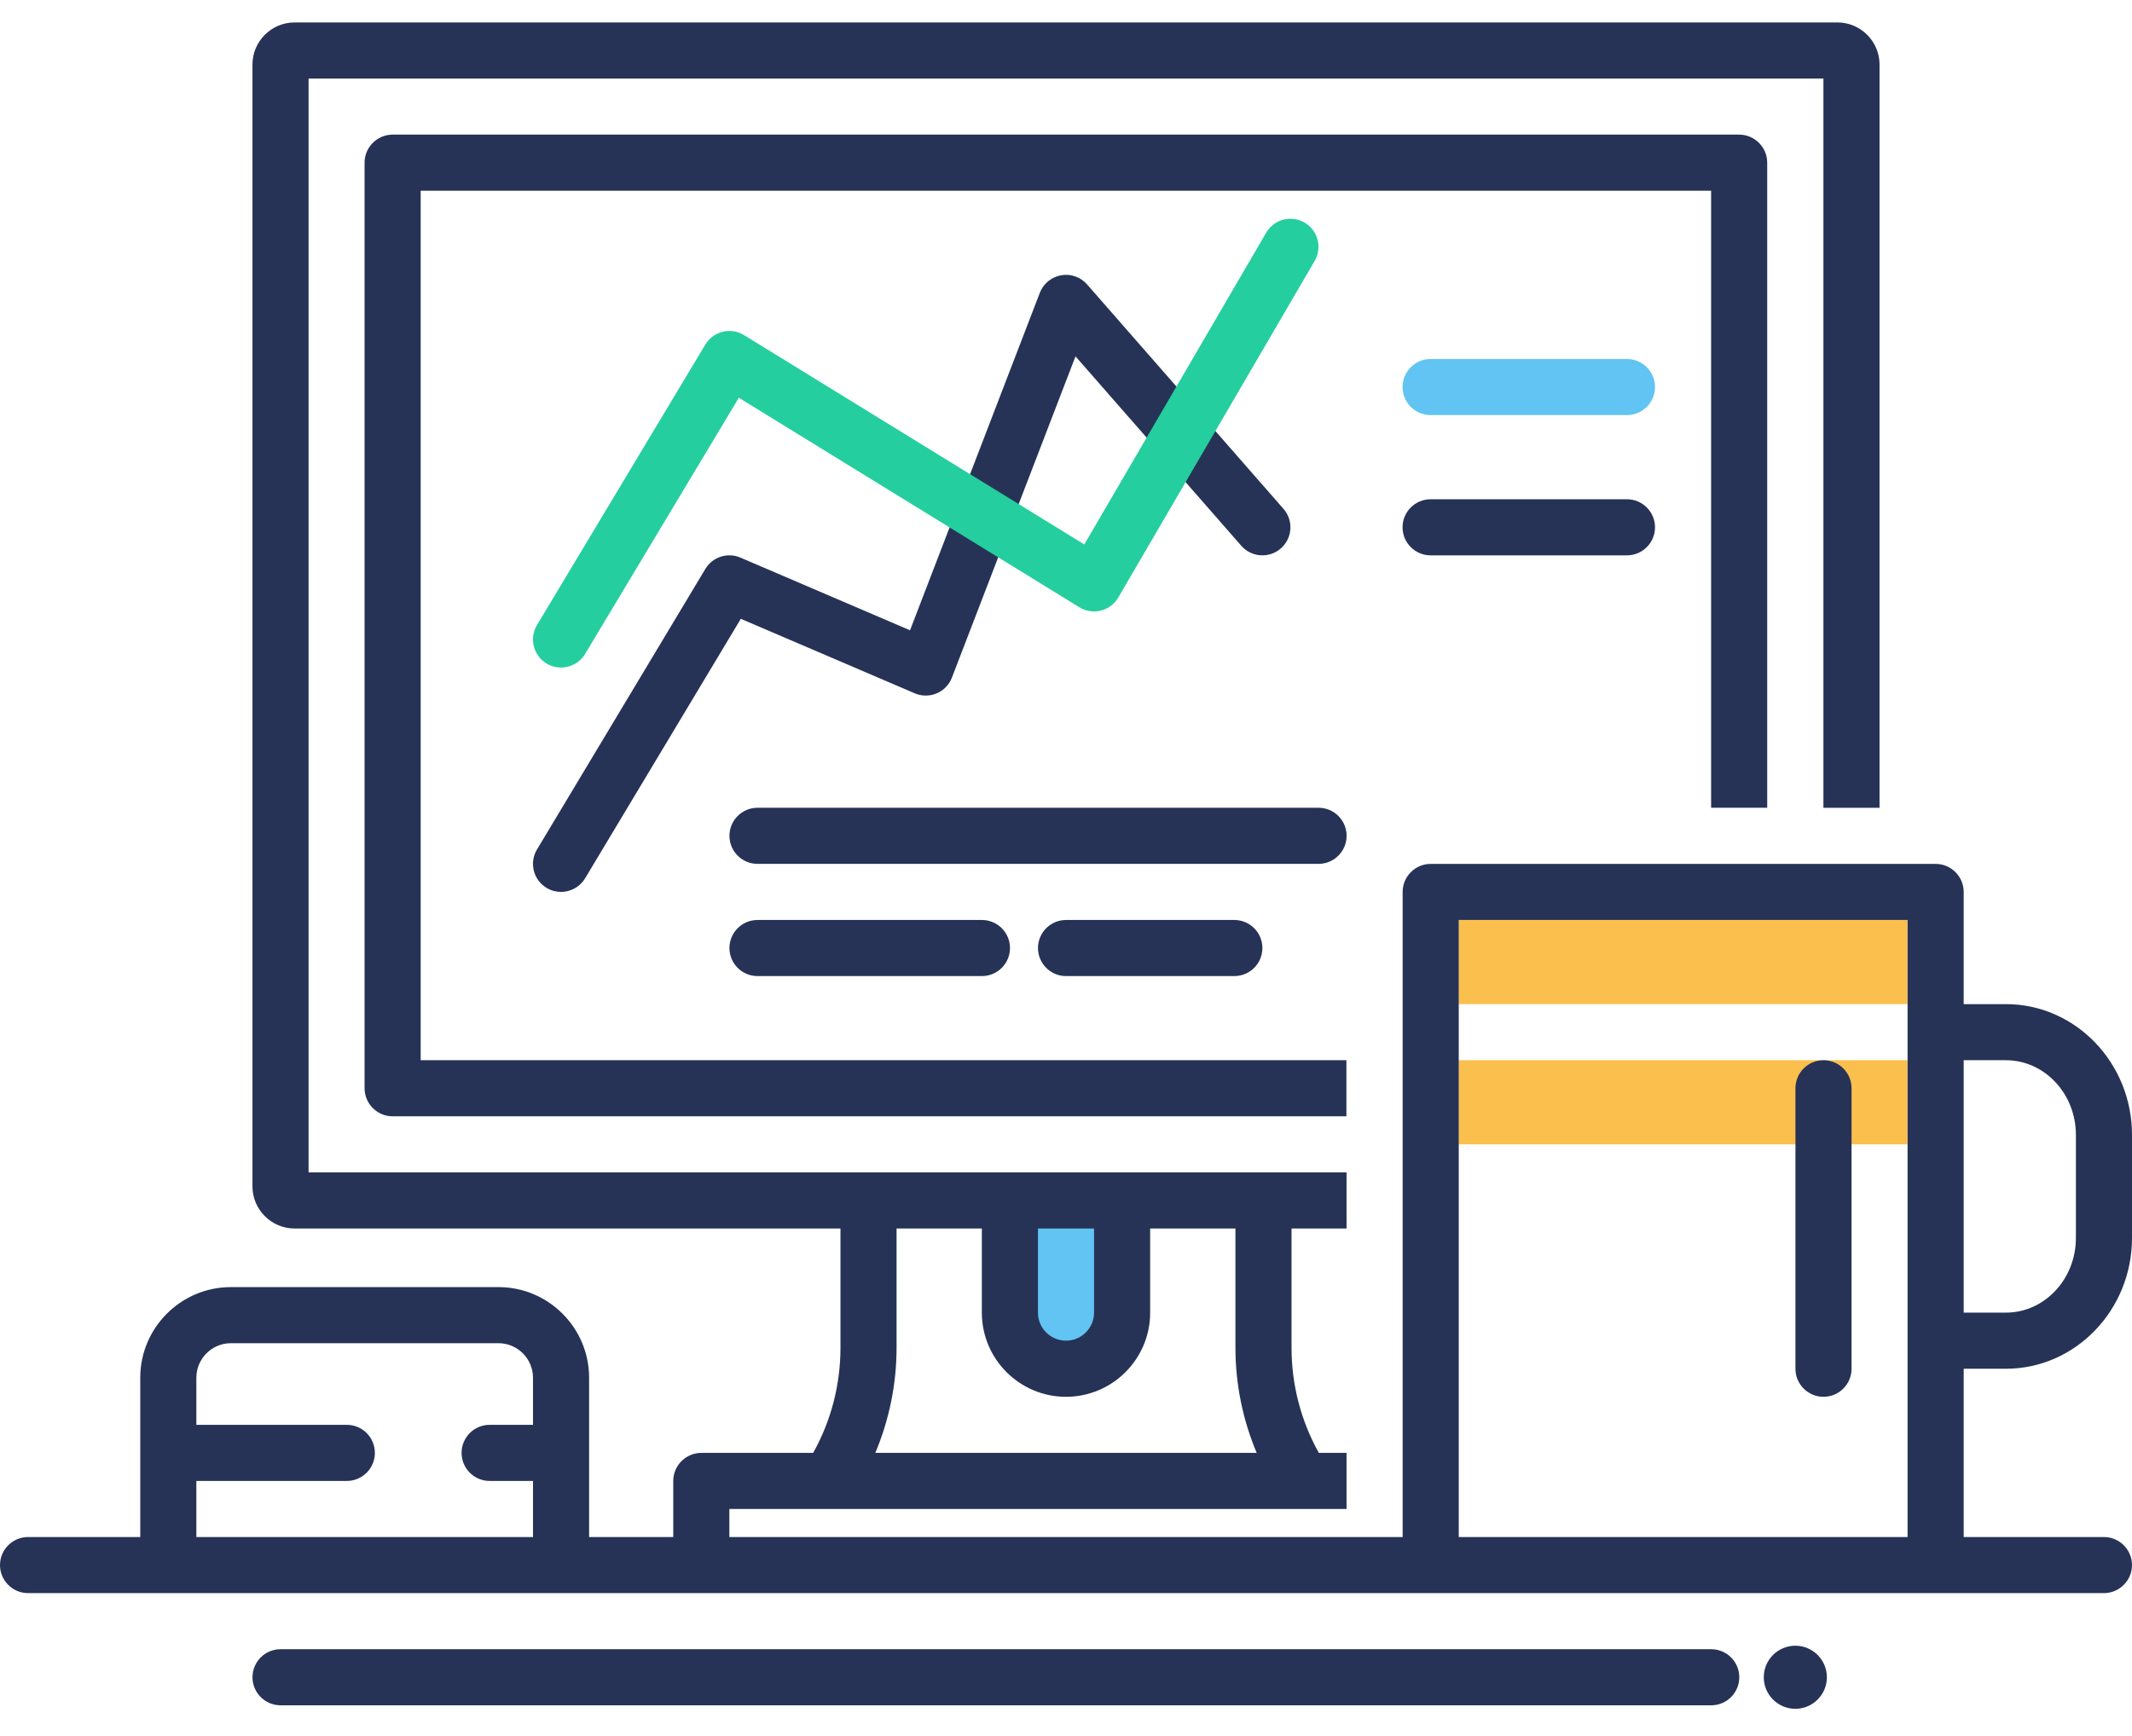 <svg width="70" height="57" viewBox="0 0 70 57" version="1.1" xmlns="http://www.w3.org/2000/svg" xmlns:xlink="http://www.w3.org/1999/xlink">
<title>Page 1</title>
<desc>Created using Figma</desc>
<g id="Canvas" transform="translate(-4972 -863)">
<g id="Page 1">
<g id="Fill 3">
<use xlink:href="#path0_fill" transform="translate(5005.16 902.421)" fill="#61C4F2"/>
</g>
<g id="Fill 9">
<use xlink:href="#path1_fill" transform="translate(5018.05 874.789)" fill="#61C4F2"/>
</g>
<g id="Fill 10">
<use xlink:href="#path2_fill" transform="translate(5019.89 893.211)" fill="#FABF4D"/>
</g>
<g id="Fill 11">
<use xlink:href="#path2_fill" transform="translate(5019.89 897.816)" fill="#FABF4D"/>
</g>
<g id="Fill 13">
<use xlink:href="#path3_fill" transform="translate(5029.91 917.043)" fill="#263357"/>
</g>
<g id="Fill 14">
<use xlink:href="#path4_fill" transform="translate(4980.29 917.158)" fill="#263357"/>
</g>
<g id="Fill 15">
<use xlink:href="#path5_fill" transform="translate(4983.97 867.421)" fill="#263357"/>
</g>
<g id="Fill 16">
<use xlink:href="#path6_fill" transform="translate(4989.5 872.025)" fill="#263357"/>
</g>
<g id="Fill 17">
<use xlink:href="#path7_fill" transform="translate(5018.05 879.395)" fill="#263357"/>
</g>
<g id="Fill 18">
<use xlink:href="#path8_fill" transform="translate(4995.95 889.526)" fill="#263357"/>
</g>
<g id="Fill 19">
<use xlink:href="#path9_fill" transform="translate(4995.95 893.211)" fill="#263357"/>
</g>
<g id="Fill 20">
<use xlink:href="#path10_fill" transform="translate(5006.08 893.211)" fill="#263357"/>
</g>
<g id="Fill 22">
<use xlink:href="#path11_fill" transform="translate(4972 863.737)" fill="#263357"/>
</g>
<g id="Fill 23">
<use xlink:href="#path12_fill" transform="translate(5030.95 897.816)" fill="#263357"/>
</g>
<g id="Fill 25">
<use xlink:href="#path13_fill" transform="translate(4989.5 870.184)" fill="#25CE9E"/>
</g>
</g>
</g>
<defs>
<path id="path0_fill" fill-rule="evenodd" d="M 3.684 0L 3.684 3.684C 3.684 4.697 2.855 5.526 1.842 5.526C 0.829 5.526 0 4.697 0 3.684L 0 0L 3.684 0Z"/>
<path id="path1_fill" fill-rule="evenodd" d="M 7.368 1.842L 0.921 1.842C 0.413 1.842 0 1.429 0 0.921C 0 0.413 0.413 0 0.921 0L 7.368 0C 7.877 0 8.289 0.413 8.289 0.921C 8.289 1.429 7.877 1.842 7.368 1.842Z"/>
<path id="path2_fill" fill-rule="evenodd" d="M 0 2.763L 14.737 2.763L 14.737 0L 0 0L 0 2.763Z"/>
<path id="path3_fill" fill-rule="evenodd" d="M 1.036 0C 0.465 0 0 0.465 0 1.036C 0 1.607 0.465 2.072 1.036 2.072C 1.607 2.072 2.072 1.607 2.072 1.036C 2.072 0.465 1.607 0 1.036 0Z"/>
<path id="path4_fill" fill-rule="evenodd" d="M 47.895 0L 0.921 0C 0.413 0 0 0.413 0 0.921C 0 1.429 0.413 1.842 0.921 1.842L 47.895 1.842C 48.403 1.842 48.816 1.429 48.816 0.921C 48.816 0.413 48.403 0 47.895 0Z"/>
<path id="path5_fill" fill-rule="evenodd" d="M 46.053 22.105L 46.053 0.921C 46.053 0.414 45.638 0 45.132 0L 0.921 0C 0.414 0 0 0.414 0 0.921L 0 31.316C 0 31.822 0.414 32.237 0.921 32.237L 32.237 32.237L 32.237 30.395L 1.842 30.395L 1.842 1.842L 44.211 1.842L 44.211 22.105L 46.053 22.105Z"/>
<path id="path6_fill" fill-rule="evenodd" d="M 12.532 13.742C 12.762 13.842 13.022 13.841 13.253 13.745C 13.484 13.647 13.665 13.46 13.754 13.227L 17.812 2.677L 23.255 8.897C 23.589 9.279 24.171 9.319 24.554 8.984C 24.937 8.648 24.976 8.067 24.64 7.684L 18.193 0.316C 17.981 0.073 17.655 -0.044 17.339 0.015C 17.021 0.072 16.756 0.29 16.64 0.592L 12.379 11.673L 6.81 9.286C 6.387 9.104 5.895 9.264 5.658 9.659L 0.132 18.869C -0.131 19.305 0.011 19.872 0.447 20.133C 0.596 20.222 0.759 20.264 0.92 20.264C 1.233 20.264 1.538 20.105 1.711 19.817L 6.823 11.296L 12.532 13.742Z"/>
<path id="path7_fill" fill-rule="evenodd" d="M 0.921 0C 0.413 0 0 0.413 0 0.921C 0 1.429 0.413 1.842 0.921 1.842L 7.368 1.842C 7.877 1.842 8.289 1.429 8.289 0.921C 8.289 0.413 7.877 0 7.368 0L 0.921 0Z"/>
<path id="path8_fill" fill-rule="evenodd" d="M 20.263 0.921C 20.263 0.413 19.851 0 19.342 0L 0.921 0C 0.413 0 0 0.413 0 0.921C 0 1.429 0.413 1.842 0.921 1.842L 19.342 1.842C 19.851 1.842 20.263 1.429 20.263 0.921Z"/>
<path id="path9_fill" fill-rule="evenodd" d="M 0.921 0C 0.413 0 0 0.413 0 0.921C 0 1.429 0.413 1.842 0.921 1.842L 8.289 1.842C 8.798 1.842 9.211 1.429 9.211 0.921C 9.211 0.413 8.798 0 8.289 0L 0.921 0Z"/>
<path id="path10_fill" fill-rule="evenodd" d="M 0.921 0C 0.413 0 0 0.413 0 0.921C 0 1.429 0.413 1.842 0.921 1.842L 6.447 1.842C 6.956 1.842 7.368 1.429 7.368 0.921C 7.368 0.413 6.956 0 6.447 0L 0.921 0Z"/>
<path id="path11_fill" fill-rule="evenodd" d="M 47.895 49.737L 47.895 47.895L 47.895 39.605L 47.895 37.763L 47.895 29.474L 62.631 29.474L 62.631 49.737L 47.895 49.737ZM 65.86 34.079C 67.127 34.079 68.158 35.179 68.158 36.53L 68.158 39.917C 68.158 41.269 67.127 42.368 65.86 42.368L 64.474 42.368L 64.474 34.079L 65.86 34.079ZM 6.447 49.737L 6.447 47.895L 11.387 47.895C 11.896 47.895 12.308 47.482 12.308 46.974C 12.308 46.465 11.896 46.053 11.387 46.053L 6.447 46.053L 6.447 44.505C 6.447 43.884 6.954 43.372 7.58 43.372L 16.367 43.372C 16.993 43.372 17.5 43.884 17.5 44.505L 17.5 46.053L 16.076 46.053C 15.568 46.053 15.155 46.465 15.155 46.974C 15.155 47.482 15.568 47.895 16.076 47.895L 17.5 47.895L 17.5 49.737L 6.447 49.737ZM 29.437 43.52L 29.437 39.605L 32.237 39.605L 32.237 42.368C 32.237 43.892 33.476 45.132 35 45.132C 36.524 45.132 37.763 43.892 37.763 42.368L 37.763 39.605L 40.563 39.605L 40.563 43.52C 40.563 44.718 40.805 45.888 41.261 46.974L 28.739 46.974C 29.195 45.888 29.437 44.718 29.437 43.52ZM 34.079 39.605L 35.921 39.605L 35.921 42.368C 35.921 42.876 35.508 43.289 35 43.289C 34.492 43.289 34.079 42.876 34.079 42.368L 34.079 39.605ZM 65.86 44.211C 68.143 44.211 70 42.284 70 39.917L 70 36.53C 70 34.163 68.143 32.237 65.86 32.237L 64.474 32.237L 64.474 28.553C 64.474 28.046 64.059 27.632 63.553 27.632L 46.974 27.632C 46.467 27.632 46.053 28.046 46.053 28.553L 46.053 37.763L 46.053 39.605L 46.053 46.974L 46.053 49.737L 45.813 49.737L 24.187 49.737L 23.947 49.737L 23.947 48.816L 42.783 48.816L 44.211 48.816L 44.211 46.974L 43.303 46.974L 43.302 46.974C 42.715 45.924 42.405 44.74 42.405 43.52L 42.405 39.605L 44.211 39.605L 44.211 37.763L 28.516 37.763L 10.132 37.763L 10.132 1.842L 59.868 1.842L 59.868 25.79L 61.711 25.79L 61.711 1.382C 61.711 0.622 61.089 0 60.329 0L 9.671 0C 8.911 0 8.289 0.622 8.289 1.382L 8.289 38.224C 8.289 38.984 8.911 39.605 9.671 39.605L 27.595 39.605L 27.595 43.52C 27.595 44.74 27.286 45.924 26.698 46.974L 23.026 46.974C 22.52 46.974 22.105 47.388 22.105 47.895L 22.105 49.737L 19.342 49.737L 19.342 44.505C 19.342 42.866 18.007 41.53 16.367 41.53L 7.58 41.53C 5.941 41.53 4.605 42.866 4.605 44.505L 4.605 49.737L 0.921 49.737C 0.414 49.737 0 50.151 0 50.658C 0 51.164 0.414 51.579 0.921 51.579L 5.526 51.579L 18.421 51.579L 23.026 51.579L 24.187 51.579L 45.813 51.579L 46.974 51.579L 63.553 51.579L 69.079 51.579C 69.585 51.579 70 51.164 70 50.658C 70 50.151 69.585 49.737 69.079 49.737L 64.474 49.737L 64.474 44.211L 65.86 44.211Z"/>
<path id="path12_fill" fill-rule="evenodd" d="M 0.921 11.053C 1.429 11.053 1.842 10.64 1.842 10.132L 1.842 0.921C 1.842 0.413 1.429 0 0.921 0C 0.413 0 0 0.413 0 0.921L 0 10.132C 0 10.64 0.413 11.053 0.921 11.053Z"/>
<path id="path13_fill" fill-rule="evenodd" d="M 0.92 14.737C 0.759 14.737 0.596 14.695 0.447 14.606C 0.011 14.344 -0.13 13.778 0.131 13.342L 5.658 4.131C 5.784 3.921 5.99 3.769 6.229 3.711C 6.467 3.652 6.721 3.692 6.93 3.821L 18.101 10.695L 24.073 0.457C 24.329 0.018 24.892 -0.131 25.333 0.125C 25.772 0.382 25.92 0.946 25.664 1.385L 19.216 12.438C 19.092 12.652 18.886 12.807 18.645 12.867C 18.404 12.927 18.149 12.888 17.939 12.758L 6.758 5.878L 1.711 14.29C 1.538 14.578 1.233 14.737 0.92 14.737Z"/>
</defs>
</svg>
